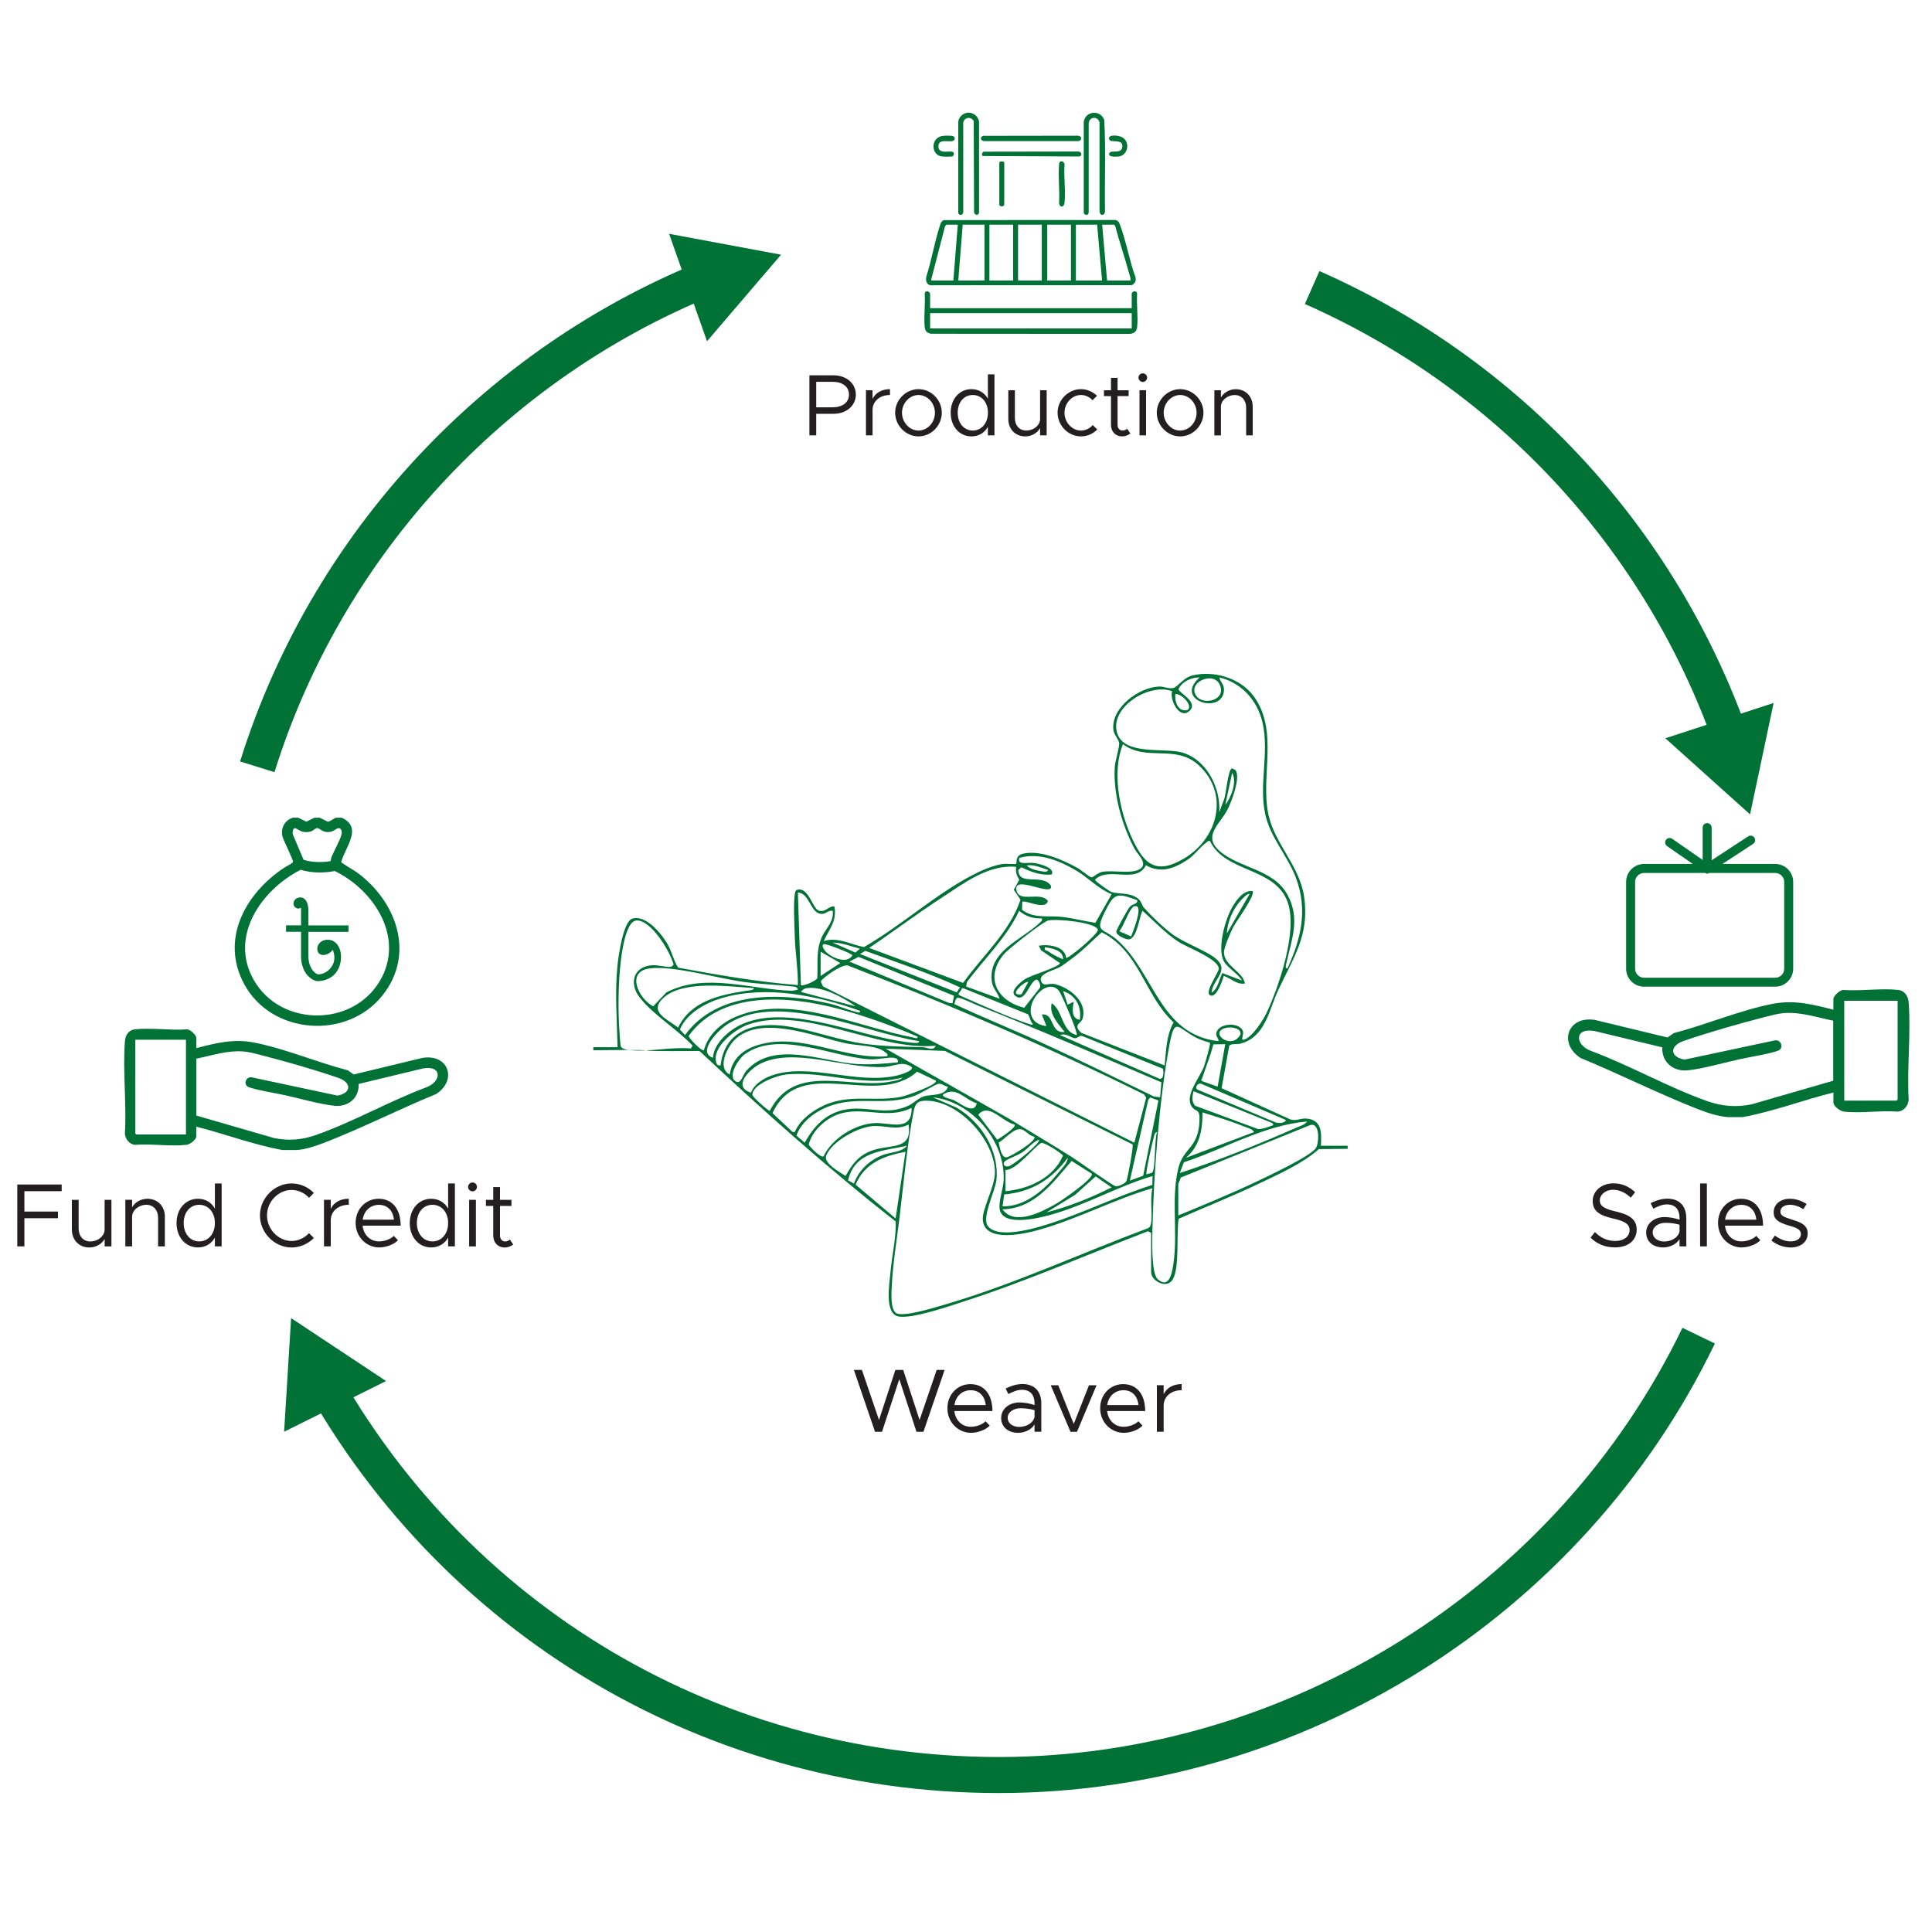 <?xml version="1.0" encoding="UTF-8"?>
<svg id="Layer_1" xmlns="http://www.w3.org/2000/svg" version="1.1" viewBox="0 0 400 400">
  <!-- Generator: Adobe Illustrator 29.6.1, SVG Export Plug-In . SVG Version: 2.1.1 Build 9)  -->
  <defs>
    <style>
      .st0 {
        fill: #231f20;
      }

      .st1 {
        fill: #007236;
      }
    </style>
  </defs>
  <path class="st1" d="M56.83,159.87l-7.12-2.22c15.36-49.22,53.56-88.88,102.19-106.09l2.49,7.03c-46.43,16.43-82.9,54.29-97.56,101.28Z"/>
  <path class="st1" d="M206.8,371.23c-62.4,0-118.68-34.61-146.88-90.33l6.66-3.37c26.92,53.19,80.65,86.24,140.23,86.24s115.46-34.88,141.52-88.86l6.72,3.25c-27.3,56.54-85.49,93.07-148.24,93.07Z"/>
  <path class="st1" d="M356.98,160.58c-13.37-43.6-45.02-79.19-86.82-97.64l3.01-6.82c43.79,19.33,76.93,56.61,90.94,102.28l-7.13,2.19Z"/>
  <polygon class="st1" points="161.71 52.73 138.53 48.41 146.38 70.65 161.71 52.73"/>
  <polygon class="st1" points="362.33 168.61 367.21 145.54 344.79 152.85 362.33 168.61"/>
  <polygon class="st1" points="60.27 272.9 58.82 296.43 79.93 285.93 60.27 272.9"/>
  <g>
    <path class="st1" d="M231.51,45.84c.16.16.29.48.37.7,1.3,3.44,1.95,7.42,3.22,10.9.18.73-.16,1.31-.81,1.6l-41.73.02c-.79-.26-.94-1.05-.77-1.8,1.07-3.39,1.69-7.06,2.77-10.43.17-.53.29-1.06.89-1.26l35.59-.02c.14.1.36.18.47.29ZM198.3,46.52h-2.4l-.25.36-2.86,11.03c.02.05.11.17.14.17h4.45l.92-11.56ZM203.82,46.52h-4.5l-.92,11.56h5.42v-11.56ZM209.76,46.52h-4.91v11.56h4.91v-11.56ZM215.69,46.52h-4.91v11.56h4.91v-11.56ZM221.73,46.52h-4.91v11.56h4.91v-11.56ZM227.15,46.52h-4.4v11.56h5.42l-1.02-11.56ZM229.2,58.08h4.76c.33,0-.14-1.3-.2-1.53-.89-3.26-2-6.46-2.86-9.72l-.2-.31h-2.51l1.02,11.56Z"/>
    <path class="st1" d="M192.57,63.81h41.74v-3.02c0-.39.99-.85,1.12,0-.16,2.21.24,4.78,0,6.95-.1.95-.77,1.39-1.68,1.39l-41-.03c-.84-.12-1.24-.63-1.31-1.45-.19-2.18.15-4.64.01-6.85.13-.84,1.12-.47,1.12.1v2.92ZM234.31,64.83h-41.74v3.17h41.74v-3.17Z"/>
    <path class="st1" d="M225.28,44.34c-.3.3-.98.08-.9-.43v-18.72c.39-2.26,3.46-2.51,4.24-.36.36,6.29.05,12.66.16,18.98-.11.93-1.04.89-1.13,0v-18.51c-.39-1.27-2.09-1.18-2.25.2v18.32c0,.16-.01.42-.13.53Z"/>
    <path class="st1" d="M200.43,23.32c1.06-.06,2.15.8,2.27,1.87v18.83c-.07.68-.99.55-1.03-.1l-.07-18.85c-.56-.98-1.85-.84-2.17.24v18.62c-.05.6-.8.79-1.03.2v-18.93c.1-1.01,1.03-1.81,2.03-1.87Z"/>
    <path class="st1" d="M203.59,28.12l19.52-.03c1.08.05.95,1.18-.1,1.13h-19.24c-.77-.06-.96-.86-.18-1.11Z"/>
    <path class="st1" d="M203.69,31.4l19.63-.03c.66.04.78.95.1,1.03l-19.96-.1c-.3-.32-.14-.73.24-.91Z"/>
    <path class="st1" d="M219.4,33.55c.44-.44,1.06.1,1,.64-.2,2.47.27,5.36,0,7.78-.12,1.06-1.02,1.03-1.13.1.17-2.58-.22-5.43,0-7.99.01-.16.02-.42.13-.53Z"/>
    <path class="st1" d="M197.35,31.5c.24.24.19.81-.23.89-.36.07-1.74.05-2.14,0-2.28-.31-2.36-3.91.22-4.26.41-.06,1.92-.1,2.21.09s.35.63.06.85c-.75.57-3.17-.58-3.18,1.23s2.59.74,3.05,1.2Z"/>
    <path class="st1" d="M207.92,42.37c-.09.51-1.02.41-1.02,0v-8.7c0-.33,1.02-.33,1.02,0v8.7Z"/>
    <path class="st1" d="M230.09,28.12c.76-.17,1.99.02,2.59.54,1.33,1.14.68,3.55-1.08,3.74-.45.05-2.33.18-1.92-.69.37-.77,2.53.3,2.69-1.32s-2.06-.9-2.55-1.32c-.39-.33-.22-.84.27-.95Z"/>
  </g>
  <path class="st1" d="M357.63,231.27c-2.01-.16-4.21-.9-6.08-1.63-8.2-3.2-16.12-7.23-24.26-10.57-4.7-2.99-2.77-8.82,2.94-7.9l15.02,3.63,1.29-.91c6.67-1.72,13.83-4.79,20.55-6.07,4.4-.84,8.26.14,12.49,1.23v-2.19c0-.64,1.33-1.92,2.07-1.9,3.6.26,7.79-.39,11.32-.01,1.4.15,2.1,1.3,2.2,2.61.49,6.49-.38,13.57,0,20.12-.07,1.21-.95,2.33-2.2,2.47-3.55-.29-7.72.39-11.19,0-.81-.09-2.19-1.12-2.19-1.91v-2.05c-6.31,1.57-12.42,3.94-18.83,5.1h-3.12ZM381.84,227.87h10.83s.21-.21.21-.21v-20.46s-11.05,0-11.05,0v20.68ZM367.86,217.63c-2.21.71-5.32,1.15-7.68,1.67-3.22.71-7.59,1.97-10.73,2.3-2.97.31-5.45-1.68-5.29-4.76l-14.09-3.39c-4.25-.69-3.93,2.91-.72,4.11,8.07,3,16.07,7.58,24.13,10.42,3.06,1.07,5.91,1.31,9.1.68l16.97-4.91v-12.43c-3.37-.67-6.61-1.81-10.11-1.58-1.27.09-2.65.47-3.89.78-5.36,1.38-11.74,3.19-16.96,4.99-2.98,1.03-2.88,3.34.18,3.87l18.7-3.98c1.1-.21,1.83,1.2,1.01,1.94-.15.14-.44.22-.63.29Z"/>
  <g>
    <path class="st1" d="M367.54,204.28h-27.15c-2.05,0-3.72-1.67-3.72-3.72v-17.97c0-2.05,1.67-3.72,3.72-3.72h27.15c2.05,0,3.72,1.67,3.72,3.72v17.97c0,2.05-1.67,3.72-3.72,3.72ZM340.39,180.74c-1.03,0-1.86.83-1.86,1.86v17.97c0,1.02.83,1.86,1.86,1.86h27.15c1.03,0,1.86-.83,1.86-1.86v-17.97c0-1.02-.83-1.86-1.86-1.86h-27.15Z"/>
    <path class="st1" d="M353.44,180.93l-8.29-5.75c-.42-.29-.53-.87-.23-1.29.29-.42.87-.52,1.29-.23l7.26,5.04,8.47-5.54c.43-.28,1.01-.16,1.29.27s.16,1.01-.27,1.29l-9.52,6.23Z"/>
    <path class="st1" d="M353.45,180.74c-.51,0-.93-.42-.93-.93v-8.46c0-.51.42-.93.93-.93s.93.42.93.93v8.46c0,.51-.42.93-.93.93Z"/>
  </g>
  <g>
    <path class="st0" d="M5.05,246.63v4.21h6.95v1.38h-6.95v5.83h-1.47v-12.81h9.19v1.38h-7.72Z"/>
    <path class="st0" d="M23.07,248.42v9.64h-1.4v-1.55c-.56,1.02-1.81,1.77-3.17,1.77-2.13,0-3.62-1.55-3.62-3.73v-6.13h1.4v5.95c0,1.56.99,2.66,2.4,2.66,1.62,0,2.98-1.14,2.98-2.48v-6.13h1.4Z"/>
    <path class="st0" d="M34.13,251.92v6.13h-1.4v-5.95c0-1.56-.99-2.66-2.4-2.66-1.62,0-2.98,1.14-2.98,2.48v6.13h-1.4v-9.64h1.4v1.55c.56-1.03,1.81-1.77,3.17-1.77,2.12,0,3.62,1.55,3.62,3.73Z"/>
    <path class="st0" d="M45.89,245.02v13.03h-1.4v-1.81c-.73,1.27-1.96,2.03-3.5,2.03-2.54,0-4.44-2.09-4.44-5.05s1.9-5.03,4.44-5.03c1.55,0,2.78.76,3.5,2.03v-5.2h1.4ZM44.49,253.22c0-2.22-1.34-3.78-3.24-3.78s-3.22,1.56-3.22,3.78,1.34,3.8,3.22,3.8,3.24-1.58,3.24-3.8Z"/>
    <path class="st0" d="M53.82,251.64c0-3.6,3.02-6.62,6.56-6.62,1.77,0,3.41.75,4.6,1.96l-.99,1.01c-.93-.99-2.22-1.62-3.62-1.62-2.76,0-5.09,2.42-5.09,5.27s2.33,5.29,5.09,5.29c1.4,0,2.68-.63,3.62-1.62l.99,1.01c-1.19,1.19-2.83,1.96-4.6,1.96-3.54,0-6.56-3.04-6.56-6.64Z"/>
    <path class="st0" d="M72.21,248.19v1.25c-2.18,0-3.73,1.34-3.73,3.22v5.39h-1.4v-9.64h1.4v1.88c.58-1.29,1.96-2.11,3.73-2.11Z"/>
    <path class="st0" d="M81.53,255.87l.86.91c-.84.91-2.53,1.49-3.88,1.49-2.57,0-4.88-2.11-4.88-5.07s2.16-5.01,4.75-5.01c2.91,0,4.57,2.2,4.57,5.57h-7.88c.21,1.88,1.53,3.26,3.43,3.26,1.14,0,2.44-.5,3.04-1.15ZM75.08,252.52h6.49c-.19-1.73-1.21-3.07-3.13-3.07-1.72,0-3.09,1.21-3.35,3.07Z"/>
    <path class="st0" d="M94.18,245.02v13.03h-1.4v-1.81c-.73,1.27-1.96,2.03-3.51,2.03-2.53,0-4.43-2.09-4.43-5.05s1.9-5.03,4.43-5.03c1.55,0,2.78.76,3.51,2.03v-5.2h1.4ZM92.78,253.22c0-2.22-1.34-3.78-3.24-3.78s-3.23,1.56-3.23,3.78,1.34,3.8,3.23,3.8,3.24-1.58,3.24-3.8Z"/>
    <path class="st0" d="M96.91,245.73c0-.48.41-.91.93-.91s.91.43.91.91-.41.93-.91.93-.93-.43-.93-.93ZM97.13,248.42h1.4v9.64h-1.4v-9.64Z"/>
    <path class="st0" d="M106.26,257.66c-.5.39-1.14.62-1.79.62-1.38,0-2.35-1.03-2.35-2.46v-6.15h-1.51v-1.25h1.51v-2.65h1.4v2.65h2.37v1.25h-2.37v6.15c0,.71.48,1.21,1.04,1.21.43,0,.8-.17,1.01-.39l.69,1.03Z"/>
  </g>
  <g>
    <path class="st0" d="M329.31,256.23l.91-1.14c1.08,1.08,2.4,1.84,4.19,1.84,1.98,0,2.98-1.08,2.98-2.24,0-1.36-1.21-1.9-3.45-2.42-2.57-.6-4.19-1.4-4.19-3.62,0-2.05,1.83-3.65,4.29-3.65,1.9,0,3.32.74,4.49,1.83l-.9,1.14c-1.06-1.03-2.33-1.64-3.67-1.64-1.58,0-2.74,1.04-2.74,2.22,0,1.32,1.27,1.79,3.45,2.31,2.44.58,4.19,1.45,4.19,3.71,0,2.03-1.53,3.69-4.51,3.69-2.11,0-3.76-.76-5.05-2.03Z"/>
    <path class="st0" d="M349.13,252.18v5.87h-1.4v-1.51c-.69,1.14-2.12,1.73-3.39,1.73-2.03,0-3.52-1.17-3.52-3.08s1.72-3.21,3.78-3.21c1.04,0,2.14.22,3.13.54v-.36c0-1.3-.52-2.8-2.61-2.8-.97,0-1.94.43-2.82.88l-.56-1.14c1.38-.69,2.54-.93,3.47-.93,2.63,0,3.91,1.66,3.91,3.99ZM347.73,255.03v-1.47c-.88-.24-1.86-.39-2.91-.39-1.44,0-2.65.82-2.65,1.97s1.04,1.9,2.4,1.9c1.27,0,2.78-.65,3.15-2.01Z"/>
    <path class="st0" d="M351.99,245.02h1.4v13.03h-1.4v-13.03Z"/>
    <path class="st0" d="M363.6,255.87l.86.91c-.84.91-2.54,1.49-3.88,1.49-2.57,0-4.88-2.11-4.88-5.07s2.16-5.01,4.75-5.01c2.91,0,4.57,2.2,4.57,5.57h-7.88c.21,1.88,1.53,3.26,3.43,3.26,1.14,0,2.44-.5,3.04-1.15ZM357.15,252.52h6.49c-.19-1.73-1.21-3.07-3.13-3.07-1.71,0-3.09,1.21-3.35,3.07Z"/>
    <path class="st0" d="M366.74,256.84l.73-1.03c1.1.8,2.2,1.21,3.26,1.21,1.27,0,2.13-.6,2.13-1.51,0-1.04-1.12-1.38-2.42-1.75-2.33-.67-3.22-1.36-3.22-2.74,0-1.75,1.45-2.83,3.37-2.83,1.19,0,2.42.41,3.45,1.08l-.67,1.08c-.97-.62-1.92-.91-2.78-.91-1.08,0-1.98.48-1.98,1.42,0,.84.71,1.1,2.5,1.68,1.55.48,3.15,1.01,3.15,2.83s-1.53,2.91-3.52,2.91c-1.34,0-2.83-.5-3.99-1.44Z"/>
  </g>
  <g>
    <path class="st0" d="M176.81,283.63h1.64l3.54,10.36,3.39-10.36h1.62l3.39,10.36,3.54-10.36h1.64l-4.38,12.81h-1.44l-3.56-10.9-3.58,10.9h-1.44l-4.38-12.81Z"/>
    <path class="st0" d="M204.05,294.25l.86.91c-.84.91-2.54,1.49-3.88,1.49-2.57,0-4.88-2.11-4.88-5.07s2.16-5.01,4.75-5.01c2.91,0,4.57,2.2,4.57,5.57h-7.88c.2,1.88,1.53,3.26,3.43,3.26,1.14,0,2.44-.5,3.04-1.15ZM197.6,290.9h6.49c-.19-1.73-1.21-3.07-3.13-3.07-1.72,0-3.09,1.21-3.35,3.07Z"/>
    <path class="st0" d="M215.59,290.56v5.87h-1.4v-1.51c-.69,1.14-2.13,1.73-3.39,1.73-2.03,0-3.52-1.17-3.52-3.08s1.72-3.21,3.78-3.21c1.04,0,2.14.22,3.13.54v-.36c0-1.3-.52-2.8-2.61-2.8-.97,0-1.94.43-2.81.88l-.56-1.14c1.38-.69,2.54-.93,3.47-.93,2.63,0,3.91,1.66,3.91,3.99ZM214.19,293.42v-1.47c-.88-.24-1.86-.39-2.91-.39-1.44,0-2.65.82-2.65,1.97s1.04,1.9,2.4,1.9c1.27,0,2.78-.65,3.15-2.01Z"/>
    <path class="st0" d="M217.53,286.8h1.57l3.21,8,3.15-8h1.57l-4.05,9.64h-1.34l-4.1-9.64Z"/>
    <path class="st0" d="M235.68,294.25l.86.91c-.84.91-2.53,1.49-3.88,1.49-2.57,0-4.88-2.11-4.88-5.07s2.16-5.01,4.75-5.01c2.91,0,4.57,2.2,4.57,5.57h-7.88c.21,1.88,1.53,3.26,3.43,3.26,1.14,0,2.44-.5,3.04-1.15ZM229.23,290.9h6.49c-.19-1.73-1.21-3.07-3.13-3.07-1.72,0-3.09,1.21-3.35,3.07Z"/>
    <path class="st0" d="M244.65,286.57v1.25c-2.18,0-3.73,1.34-3.73,3.22v5.39h-1.4v-9.64h1.4v1.88c.58-1.29,1.96-2.11,3.73-2.11Z"/>
  </g>
  <g>
    <path class="st0" d="M167.58,77.71h5.04c2.57,0,4.57,1.64,4.57,3.98s-2.01,3.98-4.57,3.98h-3.63v4.46h-1.41v-12.41ZM172.37,84.33c2.02,0,3.4-.98,3.4-2.64s-1.37-2.64-3.4-2.64h-3.38v5.28h3.38Z"/>
    <path class="st0" d="M184.26,80.57v1.21c-2.11,0-3.61,1.3-3.61,3.13v5.22h-1.36v-9.34h1.36v1.82c.56-1.25,1.9-2.04,3.61-2.04Z"/>
    <path class="st0" d="M185.33,85.45c0-2.66,2.22-4.88,4.84-4.88s4.82,2.22,4.82,4.88-2.2,4.9-4.82,4.9-4.84-2.24-4.84-4.9ZM193.57,85.45c0-1.99-1.55-3.67-3.4-3.67s-3.42,1.68-3.42,3.67,1.55,3.69,3.42,3.69,3.4-1.68,3.4-3.69Z"/>
    <path class="st0" d="M205.89,77.5v12.63h-1.36v-1.75c-.7,1.23-1.9,1.97-3.4,1.97-2.46,0-4.3-2.02-4.3-4.9s1.84-4.88,4.3-4.88c1.5,0,2.69.74,3.4,1.97v-5.04h1.36ZM204.54,85.45c0-2.15-1.3-3.67-3.14-3.67s-3.12,1.52-3.12,3.67,1.3,3.69,3.12,3.69,3.14-1.54,3.14-3.69Z"/>
    <path class="st0" d="M216.7,80.79v9.34h-1.36v-1.5c-.54.99-1.75,1.72-3.07,1.72-2.06,0-3.51-1.5-3.51-3.61v-5.94h1.36v5.76c0,1.52.96,2.58,2.33,2.58,1.57,0,2.89-1.1,2.89-2.4v-5.94h1.36Z"/>
    <path class="st0" d="M218.96,85.45c0-2.66,2.22-4.88,4.84-4.88,1.27,0,2.44.52,3.33,1.37l-.94.92c-.61-.67-1.46-1.08-2.39-1.08-1.86,0-3.41,1.68-3.41,3.67s1.55,3.69,3.41,3.69c.94,0,1.81-.43,2.44-1.14l.94.92c-.89.89-2.08,1.43-3.38,1.43-2.62,0-4.84-2.24-4.84-4.9Z"/>
    <path class="st0" d="M234.03,89.75c-.49.38-1.1.6-1.73.6-1.34,0-2.28-.99-2.28-2.38v-5.96h-1.46v-1.21h1.46v-2.57h1.36v2.57h2.29v1.21h-2.29v5.96c0,.69.47,1.17,1.01,1.17.42,0,.78-.16.97-.38l.67.99Z"/>
    <path class="st0" d="M235.71,78.18c0-.47.4-.89.9-.89s.89.42.89.89-.4.9-.89.9-.9-.42-.9-.9ZM235.92,80.79h1.36v9.34h-1.36v-9.34Z"/>
    <path class="st0" d="M239.5,85.45c0-2.66,2.22-4.88,4.84-4.88s4.82,2.22,4.82,4.88-2.2,4.9-4.82,4.9-4.84-2.24-4.84-4.9ZM247.74,85.45c0-1.99-1.56-3.67-3.4-3.67s-3.41,1.68-3.41,3.67,1.55,3.69,3.41,3.69,3.4-1.68,3.4-3.69Z"/>
    <path class="st0" d="M259.36,84.18v5.95h-1.36v-5.76c0-1.52-.96-2.58-2.33-2.58-1.57,0-2.89,1.1-2.89,2.4v5.95h-1.36v-9.34h1.36v1.5c.54-.99,1.75-1.72,3.07-1.72,2.06,0,3.51,1.5,3.51,3.61Z"/>
  </g>
  <path class="st1" d="M122.82,216.81h5.04c-.12-5.71-.6-11.39,0-17.1.19-1.81,1.19-8.95,3.04-9.51,2.86-.88,6.16,3.21,7.37,5.38.88,1.58,1.21,3.35,2.14,4.76,8.22,1.51,16.44,2.96,24.79,3.61.04-3.26-.54-6.64-.64-9.87-.07-2.22-.34-7.19.02-9.11.07-.36.12-.63.51-.76,2.33-.6,3.16,3.94,4.42,4.32,1.42.43,1.93-.92,3.23-.89.6,3.07-1.07,4.71-2.19,7.21,2.84-.95,5.58.71,8.33,1.23,7.54-4.33,14.57-10.72,22.21-14.77,1.98-1.05,4.42-2.15,6.65-2.45.55-.07,2.52.11,2.65-.02.18-.19-.32-1.72,1.49-2.11,3.54-.78,8.23,1.3,11.28,3.02.68.38,2.38,1.85,2.83,1.89.36.03,1.27-.96,2.22-1.14,2.18-.4,6.14.53,7.84-.6,1.71-1.14-.54-2.98-1.22-4.28-2.56-4.9-4.34-11.1-4.04-16.7.08-1.44.96-3.99.92-5.02-.03-.8-1.07-1.68-1.2-2.84-.5-4.56,5.42-8.87,9.57-8.92.94-.01,1.81.5,2.79.32.92-.17,2.12-2.15,3.99-2.61,4.43-1.09,9.88.52,12.63,4.2,5.41,7.24,1.35,16.71,3.16,24.77,1.31,5.87,6.44,10.52,7.35,16.82,1.16,8.05-2.24,12.65-5.36,19.36-1.88,4.03-2.63,9.67-7.76,11.06-.73.2-1.94-.06-2.38.45l-1.58,8.79,14.03,6.37c1.2.58,2.3-.19,3.51-.09,3.3.28,3.15,3,3.02,5.64h5.54s0,.63,0,.63l-5.95.06c-3.49,3.05-8.14,5.09-12.35,7.11-5.47,2.62-11.15,4.86-16.69,7.31-.53,3.12.25,9.86-1.18,12.48-1.21,2.23-4.52.38-4.52-1.39v-8.16l-.65-.35c-12.46,4.77-24.76,10.2-37.46,14.32-3.09,1-11.54,3.98-14.31,3.3-2.83-.69-1.75-6.78-1.55-9.12.3-3.48,1.18-7.06,1.1-10.51-14.15-11.06-27.53-23.04-40.64-35.3-20.07.12-1.79-.37-21.98-.16v-.63ZM248.35,140.25c-1.74,0-3.58.84-4.36,2.41-.09.7,4.46,2.78,2.15,4.64-1.98,1.59-4.01-2.41-3.47-4.2-4.72-1.77-13.03,3.36-11.37,8.7,1.44,4.62,9.75,3.01,13.3,3.96,5.17,1.39,8.17,7.3,7.83,12.41l.98-2.62c.43-.98.84-6.41,1.68-6.46.04,0,.71.33.73.37,1.06,1.54-.82,6.48-1.65,8.1-1.56,3.06-5.24,5.47-1.71,8.59,4.11,3.65,11.18,3.73,14.11,9.12,2.7,4.96.81,9.35-.25,14.2-.07.32-.32,1.1.24,1.02,2.84-6.24,4.24-12.15,1.72-18.82-1.7-4.49-5.27-8.23-6.33-13.12-1.34-6.18.86-12.67-.55-18.9-1.04-4.59-4.33-8.3-8.95-9.4.24,1.09,1.01,1.36.96,2.66-.22,5.13-10.57,2.2-5.04-2.66ZM247.81,144.24c1.47,1.79,6.09.72,4.76-2.41-1.31-3.11-7.08-.4-4.76,2.41ZM243.33,143.7c-.15,1.6.56,3.75,2.52,3.31,1.26-.91-1.26-3.48-2.52-3.31ZM232.5,154.06c-2.31,5.65-.78,13.54,1.67,19.03,2.53,5.67,4.98,8.23,11.01,4.63,7.02-4.19,9.39-13.37,3.01-19.28-4.81-4.45-10.82-.68-15.7-4.38ZM253.69,166.61c1.21-1.48,2.48-4.85,1.41-6.59l-1.41,6.59ZM250.54,174.14c-.48-.13-.52.13-.78.31-1.28.88-2.38,2.56-3.95,3.59-2.75,1.79-5.5,2.83-8.56,1.1-2.03,4-7.83.14-10.55,3.01,0,.28,2.97,2.39,3.43,2.53,1.63.48,3.68.08,5.34,1.25.9.63.84,1.39,1.41,2.04,1.55,1.75,3.98,4.06,5.84,5.45,2.59,1.93,7.58,3.57,9.36,5.38,2.35,2.38-1.15,4.23-1.23,6.72,1.32-.79,1.54-2.74,2.22-4.06l4.05,1.54c-.79-1.41-2.99-2.65-3.72-3.96-1.47-2.65.27-8.78,1.78-11.32.83-1.4,2.28-3.47,4.14-3.23.72.72-3.41,6.32-3.99,7.46-.54,1.08-1.94,4.19-1.92,5.25.04,2.77,3.93,3.95,4.34,6.42-1.72.3-2.89-1.09-4.39-1.57-.26.94-1.41,4.38-2.66,4.08-1.62-.39,1.59-4.68,1.63-5.54.1-1.98-6.62-4.48-8.37-5.62-2.65-1.74-5.04-4.27-7.4-6.4-.76,1.26-1.13,6.11-3.05,5.91-.63-.07-2.46-.84-2.39-1.62.04-.43,2.35-4.62,2.77-5.08.7-.79,1.62-.5,1.57-1.4-4.35-1.61-4.8-1.46-6.75,2.5-2.12,4.3-.38,3.17,2.51,5.66,7.76,6.71,8.8,19.65,21.03,21.02.18-.43-.44-.83-.44-1.41,0-2.26,4.59-2.72,5.48-.78.36.79-.61,2.15.3,1.87,1.71-.54,3.96-4.05,4.7-5.65,2.6-5.65,6.41-16.9,4.31-22.8-2.62-7.33-12.96-6.05-16.07-12.65ZM230.15,185.13c-2.75-1.09-4.86-3.45-7.44-4.96-3.46-2.03-7.65-3.71-11.69-2.55-.4,1.63,1.75.84,3.14,1.06,1.06.17,4.34.99,3.59,2.37-2.28.25-4.27-.54-6.28-1.48l-.64.55c.09,3.48,5.07.61,6.76,3.29.53,2.49-8.15-2.62-7.09,1.1.69,2.41,4.96-.03,6.46,2.03-.54,2.02-4.67-.29-5.31.17l-.05,1.65c2.42,1.9,5.6,1.15,8.34,1.48,2.31.28,4.56.87,6.85,1.22l3.35-5.92ZM216.97,180.1c-1.42-.48-2.84-1.11-4.39-.94.46.69,1.96,1.03,2.75,1.17.35.06,1.65.38,1.64-.23ZM210.38,179.47c-5.84-.54-10.95,3.5-15.6,6.52-5.03,3.27-9.85,6.91-14.83,10.27l19.45,7.24c4-5.62,9.69-10.59,11.88-17.23l-1.38-2.05,1.12-2.07c-.52-.9-.8-1.6-.63-2.68ZM172.41,188.57c-.79-.17-1.38.56-2.07.63-2.58.26-2.64-4.39-5.15-4.39l.63,19.14c.34.34,3.19-.85,3.4-1.46.15-3.03-.34-5.86,1.03-8.7.81-1.67,2.42-2.96,2.16-5.21ZM258.7,185.12c-.32-.33-1.64,1.12-1.89,1.4-1.61,1.81-2.67,4.32-2.81,6.75l4.7-8.16ZM234.2,193.88c.34-.98,2.36-5.87,1.12-6.25-.6-.11-.73.09-1.05.51-.87,1.14-1.58,3.43-2.52,4.67l2.45,1.07ZM215.71,190.14c-1.71.11-3.43-.44-4.7-1.57-2.57,5.5-7.21,9.93-10.82,14.75l-.16.93,6.9,2.51c-.28-1.18-1.35-2.08-1.55-3.31-1.04-6.54,6.27-8.89,9.86-12.38.31-.3.59-.42.47-.94ZM131.77,190.58c-2.26.1-3.09,7.04-3.29,8.82-.43,3.89-.51,8.64-.33,12.56.04.78.25,4.28.37,4.65.22.66,1.65.79,2.3.84,3.86.32,8.24-.74,12.21-.37l.36-.59c-3.18-3.41-8.19-6.39-10.99-10.03-2.18-2.84-1.29-6.29,2.5-6.61,1.33-.11,2.93.41,3.79.34.39-.03.54-.19.77-.48-.69-2.66-4.63-9.27-7.68-9.14ZM220.74,198.3c.31.33,6.43-4.71,6.57-5.77-.27-1.58-8.81-2.39-10.36-1.93-1.15.34-8.12,5.8-9.08,6.93-4.09,4.82-1.45,9.74,4.18,11.11l3.2-4.07c.37-.44-.23-1.96-.8-1.72-1.51.8-2.19,4.91-4.26,3.33-1.23-.94,1.08-2.84,1.96-3.42,1.33-.88,6.9-2.44,7.32-3.35l-3.92-2.66-.47-.94c1.92-.39,5.47.1,5.65,2.51ZM241.13,220.58c.29-2.95.34-6.3,1.85-8.9-6.05-5.63-6.98-14.66-14.88-18.66-2.01,1.81-3.96,3.82-6.14,5.42-.63.46-1.79,1.34-2.38,1.7-1.28.76-4.51,1.4-4.06,2.88s1.6.39,3.02.76c2.98.79,6.66,3.62,5.58,7.17-.29.96-2.09,1.18-.25,2.89l17.26,6.75ZM178.06,196.42c-1.86-.46-3.7-1.27-5.65-1.26l4.68,2.06.96-.81ZM170.69,195.47c-.94.13.16,1.48.45,1.74,1.28,1.15,4.17,2.41,5.34.61,0-.43-5.38-2.41-5.79-2.35ZM220.1,198.61c.07-1.88-2.3-2.28-3.76-2.51-.18.8.21.55.59.81.97.69,2.07,1.26,3.17,1.7ZM198.08,205.46l.68-1.04c-6.31-2.94-13.05-5.16-19.61-7.56l-1.09.66,20.02,7.94ZM169.9,202.06l4.07-2.67-4.07-2.35v5.02ZM197.51,206.16l-19.75-8.05-1.89.98,20.62,8.56.72.06.31-1.55ZM234.85,236.58l2.46-9.33-.45-.67c-19.97-9.88-40.44-18.65-61.24-26.65-1.11-.54-5.52,2.65-5.69,3.29l.47,1.01,64.45,32.35ZM165.19,204.88c-.12-.57-.62-.59-1.08-.64-3.43-.38-6.89-.49-10.32-.97-5.3-.75-14.28-3.35-19.19-2.78-5.12.59-2.4,6.27.63,7.86l2.76-2.9c8.05-4.16,17.57-.56,25.89-.33.51.01.84-.15,1.32-.24ZM212.89,203.32c-.44-.45-4.48,2.97-1.4,2.54l1.4-2.54ZM156.09,204.58c-5.07-.32-14.5-1.7-18.62,1.93-3.35,2.95.62,4.44,2.93,6.23,2.71-5.56,8.64-6.76,14.19-7.62.37-.06,1.52-.08,1.5-.53ZM222.93,214.3c.33-.36-3.1-8.38-3.63-9.08-2.46-3.22-7.67,2.7-5.31,5.93.51.7,1.8,1.27,2.66,1.26l-.94-2.35c2.66-.37,1.64,3.97,4.71,3.6-1.26-1.66-3.3-3.65-2.67-5.96,2.33,1.53,2.07,5.95,5.18,6.59ZM177.12,208.34c-2.44-1.77-6.78-4.14-9.9-3.78-.69.08-.98.27-1.4.81l11.29,2.98ZM212.81,209.99l-13.33-5.37h-.35c-.15.81-1.25,1.12-.24,1.56,4.29,1.87,10.14,4.55,14.48,5.93.2.07.53.06.46-.15-.52-.41-.65-1.62-1.02-1.96ZM223.56,211.16c.42-2.71-.8-5.09-3.45-5.96l.94,2.82,1.25-.63c-.24,1.39-.59,3.45,1.26,3.76ZM178.06,209.29c-8.82-3.17-19.32-5.35-28.55-2.67-3.38.98-7.35,3.15-8.74,6.54l1.05,1.14c6.76-9.24,19.93-8.86,30.03-6.49,1.72.4,3.55,1.24,5.25,1.65.32.08,1.03.41.96-.17ZM240.45,224.08c-12.6-5.39-25.18-10.84-37.93-15.88-1.01-.4-3.19-1.48-4.05-1.62-.67-.11-.71.91-.88,1.31,6.09,2.84,12.48,5.42,18.65,8.25,7.62,3.49,15.15,7.22,22.69,10.89l1.26.15.26-3.09ZM189.98,214.62c-5.33-2.29-11.24-4.41-16.87-5.88-9.93-2.58-23.79-3.64-30.52,5.72,0,.54,2.76,3.26,3.14,2.98.93-3.34,3.59-5.65,6.69-6.96,11.3-4.77,25.31,2.19,36.6,4.31.32.06,1.03.41.95-.17ZM190.3,215.56c-11.41-1.72-29.77-10.8-40.27-3.09-1.58,1.16-5.71,5.43-2.41,6.53.07-2.48,2.57-4.99,4.61-6.22,9.19-5.52,23.8,1.09,33.61,2.68.93.15,2.12.36,3.03.42.34.02,1.48.22,1.42-.32ZM193.75,216.5c-12.09,1.15-27.06-8.36-38.76-4.41-2.71.92-7.72,4.7-6.68,7.96.13.41.45.61.88.52.87-7.48,7.34-9.08,13.88-8.07,5.35.83,10.63,2.92,16.13,3.64,3.91.52,7.94.56,11.88.67.86.02,2.15.9,2.67-.31ZM250.53,215.89c-.94-.28-2.01-.6-2.88-1.05-3.85-2.01-4.42-4.41-5.49,1.28-2.14,11.39-3.31,26.85-3.56,38.49-.04,1.99-.27,9.02,1.09,10.23,2.57,2.27,3.08-1.92,3.31-3.63.84-6.33-.56-13.26.98-19.42,1.05-4.2,4.15-4.02,4.36-9.77.1-2.64-.79-1.73-1.58-2.88-1.6-2.32,1.65-5.98,2.53-8.4.23-.62,1.38-4.65,1.23-4.86ZM183.71,218.69c.14-.59-.2-.61-.52-.89-1.57-1.38-5.7-1.29-7.96-1.77-6.49-1.38-17.79-6.15-23.22-.65-1.54,1.56-3.55,5.77-.93,7.07.49-3.24,2.71-5.1,5.72-6.05,8.98-2.82,17.84,3.08,26.91,2.28ZM253.91,212.79c-3.91.84,1.1,4.88,2.93,1.35.15-1.32-1.94-1.56-2.93-1.35ZM240.76,221.26l-16.66-6.75c-.64-.24-.95.5-1.62.44-.65-.06-1.83-1.15-3-.64l20.61,9.05c.92.09.83-1.53.67-2.1ZM185.9,219.95c.1-.6-.25-.85-.79-.94-1.06-.19-3.45.4-5.01.31-7.69-.44-18.81-6.12-25.87-1.07-1.27.91-3.69,4.53-1.91,5.64,1.1.69,1.41-1.31,2.21-2.21,5.63-6.32,15.59-1.96,22.44-1.42,2.89.23,6.07-.03,8.94-.31ZM253.68,216.19l-2.47.04c-.59,2.37-1.55,4.65-2.3,6.97-.1.32-.47.3.06.67l3.13,1.11,1.57-8.79ZM234.49,236.94l-38.85-19.36-12.25-.46,25.51,14.49c4.35,2.67,8.75,5.24,13.06,7.97,1.32.83,8.39,5.91,9.02,6.01.56.09,2.01-.55,2.24-1.09.29-.69,1.49-7.23,1.27-7.57ZM188.73,220.9c-1.93-1.34-3.56-.13-5.49-.01-8.27.51-18.98-4.25-25.98-.57-2.1,1.11-5.69,4.67-1.79,5.9.73-1.86,2.8-3.08,4.65-3.67,7.76-2.48,17.2,2.02,25.55.14.37-.08,3.68-.97,3.07-1.79ZM193.75,223.72l-3.88-1.84c-8.5,7.66-24.22-3.74-29.93,8.58l4.16,3.91h.45c1.21-2.9,4.63-5.14,7.55-6.09,4.88-1.59,9.76-.16,14.74-1.26.71-.16,7.48-2.46,6.9-3.29ZM186.84,223.09c-7.98,2.15-16.37-1.52-24.28-.6-1.76.21-6.82,2.02-6.78,4.21,0,.4,3.33,3.35,3.59,3.29,5.31-10.26,16.62-4.3,25.28-6.11.56-.12,1.92-.29,2.18-.79ZM196.26,224.98c-.7-.04-1.22-.7-1.97-.59-.62.1-3.9,2.16-5.26,2.61-5.96,1.97-10.68,0-16.47,1.73-3.12.94-6.62,3.25-7.66,6.39l1.71,1.45c1.83-3.28,4.17-5.89,7.99-6.76,4.7-1.07,8.72,1.36,13.52-.91,1.05-.5,2.01-1.54,3.12-1.9,1.51-.49,4.45.01,5.03-2.03ZM266.23,231.88l-17.49-7.48c-.84-.32-1.59,1.04-.62,1.27l15.91,6.69c.58.23,1.98.25,2.2-.48ZM202.22,228.43c-2.48-.77-4.18-3.56-6.9-1.88-.58.62,1.71,1.01,2.09,1.19,1.46.7,4.28,3.14,4.81.69ZM263.41,232.51l-16.31-6.59c-.24,1.11-.44,2.01.3,3l13.07,4.84c.6.06,1.95-.34,2.51-.59.27-.12.97-.12.44-.65ZM238.62,243.49c-7.15,2.1-13.85,6.01-21.02,8-2.43.68-9.82,2.55-10.6-1.01-.36-1.62.74-4.38.8-6.23.28-8.15-6.6-16.13-14.67-17.07l4.91,2.14c5.11,3.01,8.87,8.9,8.26,14.95-.24,2.37-3.15,7.84-1.75,9.6,2.18,2.74,9.83.41,12.72-.51,7.12-2.27,14.14-5.79,21.31-8.03l.04-1.85ZM239.83,227.84l-1.69-.62-.4.48-3.82,16.73,2.76-1,3.16-15.59ZM238.62,246c-7.9,2.3-15.64,6.43-23.53,8.63-2.91.81-11.06,2.72-11.6-1.91-.27-2.34,2.5-6.91,2.5-10.01,0-6.58-7.36-14.68-14.05-14.82-2.01-.04-2.46.55-2.81,2.35-1.3,6.62-2.06,14.8-2.87,21.61-.53,4.5-1.38,9.65-1.61,14.08-.07,1.41-.44,5.57,1.15,6.05,1.91.58,8.18-1.4,10.38-2.05,14.03-4.15,27.77-10.52,41.47-15.63.41-.2.56-.5.64-.93.39-2.04-.27-5.13.32-7.36ZM188.73,229.37c-4.92,2.5-9.93-.34-14.92,1.24-2.75.87-5.74,3.51-6.37,6.39.34.57,2.5,2.79,3.07,2.4,1.73-3.68,6.48-6.66,10.55-6.88,3.1-.17,7.8,2,7.68-3.14ZM210.07,232.82c-2.49-.49-5.34-4.64-7.53-2.03l3.93,5.17c.61-.36,4.03-2.55,3.6-3.13ZM259.64,234.38c-.36-.69-1.43-.89-2.12-1.17-2.78-1.13-5.69-2-8.55-2.9-.01,3.63-.55,6.97-3.45,9.41l14.12-5.33ZM270.63,232.19c-8.95.76-17.09,5.66-25.52,8.45l-.84,2.22c8.15-2.64,16.2-5.91,24.06-9.36.73-.32,1.87-.64,2.3-1.3ZM188.1,232.82c-2.55,1.35-4.99.05-7.65.35-3.06.34-8.1,3.1-9.37,6.01-.71,1.64,2.76,3.44,3.98,4.3,1.6-2.87,3.11-4.67,6.39-5.55,3.38-.9,7.47-.07,6.65-5.11ZM243.96,251.64c5.54-2.29,11.12-4.57,16.53-7.16,2.19-1.05,11.06-5.21,11.99-6.84.61-1.06.85-5.32-1.23-4.7l-26.81,10.87c-.03.39-.49,1.15-.49,1.4v6.43ZM214.15,235.33c-1-.1-1.85-1.36-2.74-1.53-1.49-.28-3.39,2.04-4.64,2.76.21.86.54,3.33,1.74,3.03.86-.22,6.25-3.42,5.64-4.26ZM238.54,242.78c.73-.61.45-7.04,1.02-8.39-.56.1-.54.63-.67,1.05-.28.89-1.76,7.42-1.52,7.73.32-.23.97-.23,1.17-.39ZM215.09,235.96c-1.38.57-2.16,1.79-3.48,2.64-1.04.67-2.34,1.06-3.34,1.67-.88.54-.37,1.43.56,1.2,1.03-.26,6.82-4.97,6.26-5.51ZM208.18,246.62c4.75-.43,9.91-2.72,11.88-7.33-.09-.46-3.87-2.82-4.44-2.67-1.02.27-5.15,5.72-7.44,5.61v4.39ZM187.79,237.21c-5.02,1.15-10.76,1.08-12.21,7.17l1.22.67c1-2.81,3.34-4.96,6.11-5.97,1.58-.57,3.79-.5,4.88-1.87ZM187.47,238.47c-4.43.82-8.48,2.33-10.32,6.8l8.28,7,2.04-13.8ZM207.56,249.76c4.89.09,8.91-3.67,11.77-7.21.64-.79,1.73-1.82,1.72-2.83-3.27,4.46-7.51,7.1-13.13,7.57l-.36,2.47ZM207.56,250.39c2.51,3.46,8.03.56,10.99-1.1,1.18-.66,7.79-5.18,7.52-6.27l-4.2-2.66c-3.9,4.54-7.71,9.87-14.32,10.02ZM216.66,251.01c4.66-1.19,9.2-3.02,13.48-5.17l-3.29-2.28-4.26,3.82-5.93,3.63Z"/>
  <g>
    <g>
      <path class="st1" d="M58.52,238.11c-6.08-1.1-11.89-3.34-17.87-4.84v1.95c0,.76-1.32,1.73-2.08,1.81-3.3.37-7.25-.28-10.62,0-1.18-.13-2.02-1.19-2.09-2.35.36-6.21-.46-12.94,0-19.09.09-1.24.76-2.34,2.09-2.48,3.35-.36,7.32.26,10.74.01.7-.02,1.96,1.19,1.96,1.8v2.08c4.02-1.04,7.68-1.97,11.85-1.17,6.38,1.22,13.17,4.13,19.5,5.76l1.23.87,14.25-3.44c5.42-.87,7.25,4.66,2.79,7.5-7.73,3.17-15.24,7-23.02,10.03-1.78.69-3.87,1.4-5.77,1.55h-2.96ZM38.5,215.26h-10.48v19.42l.2.2h10.28v-19.62ZM51.17,224.89c-.77-.7-.09-2.04.96-1.84l17.74,3.78c2.9-.51,2.99-2.7.17-3.67-4.95-1.71-11-3.43-16.09-4.74-1.17-.3-2.49-.66-3.69-.74-3.32-.22-6.4.86-9.6,1.5v11.79s16.11,4.66,16.11,4.66c3.03.6,5.74.38,8.64-.64,7.66-2.69,15.25-7.04,22.9-9.89,3.05-1.14,3.35-4.56-.68-3.9l-13.38,3.22c.16,2.92-2.19,4.81-5.02,4.52-2.98-.31-7.13-1.51-10.18-2.18-2.23-.49-5.19-.91-7.28-1.59-.19-.06-.46-.14-.6-.27Z"/>
      <path class="st1" d="M61.75,169.3l1.68.82,1.68-.82h1.08l1.68.82c.45,0,1.19-.66,1.68-.82h1.21c4.43,2.04.7,6.1-.12,9.18.05.19,2.79,1.8,3.25,2.13,8.15,5.96,12.16,16.79,5.33,25.44-7.36,9.31-22.95,8.21-28.64-2.26-5.07-9.32.26-18.87,8.28-24.15.59-.39,1.34-.66,1.8-1.17.11-.42-1.97-4.41-2.18-5.31-.41-1.73.49-3.38,2.19-3.87h1.08ZM68.44,178.28c.1-.3.11-.62.23-.91.51-1.28,1.8-3.49,2.05-4.67.11-.5-.05-1.33-.68-1.23-.52.08-.96.76-2.04.8-1.31.05-1.72-.77-2.3-.82-.35-.03-.83.5-1.23.65-.61.22-1.27.24-1.9.07-.9-.23-2.02-1.69-1.98.5l2.26,5.34c1.79.56,3.75.57,5.59.28ZM62.24,180.08c-8.16,4.18-14.89,13.83-9.65,22.9,5.55,9.61,20.34,9.69,26.02.17,5.29-8.88-1.05-18.78-9.29-22.81-2.35.43-4.77.43-7.07-.26Z"/>
    </g>
    <path class="st1" d="M70.6,198.08c0,.73-.11,1.4-.34,2.02s-.56,1.15-.98,1.6-.95.8-1.56,1.05-1.3.38-2.08.38c-.08,0-.23-.03-.42-.1s-.42-.17-.66-.33-.5-.37-.76-.62-.5-.58-.72-.97-.4-.85-.54-1.38-.21-1.15-.21-1.84v-4.97h-3.11v-1.34h3.11v-3.62h-.05c-.16.09-.33.15-.5.15-.13,0-.25-.03-.37-.08s-.23-.13-.33-.22-.17-.2-.23-.32-.09-.26-.09-.41c0-.13.03-.28.09-.43s.15-.29.26-.42.26-.23.44-.31.38-.12.61-.12c.32,0,.58.08.79.24s.39.36.52.62.23.54.29.87.09.65.09.97v3.09h8.3v1.34h-8.3v4.97c0,.47.04.9.12,1.27s.19.7.32.98.28.53.43.72.31.36.46.49.29.22.42.28.22.09.29.09c.37,0,.75-.08,1.15-.25s.76-.41,1.08-.71.59-.67.8-1.1.31-.9.31-1.43c0-.25-.03-.51-.08-.77s-.14-.53-.26-.82c-.13.18-.27.33-.43.46s-.33.25-.5.34-.35.16-.53.2-.35.07-.51.07c-.2,0-.38-.03-.53-.1s-.28-.16-.39-.27-.18-.25-.23-.4-.08-.31-.08-.47c0-.3.06-.56.18-.8s.28-.44.48-.61.43-.29.68-.38.52-.13.78-.13c.47,0,.89.1,1.24.31s.64.47.87.81.4.71.52,1.14.17.86.17,1.31Z"/>
  </g>
</svg>